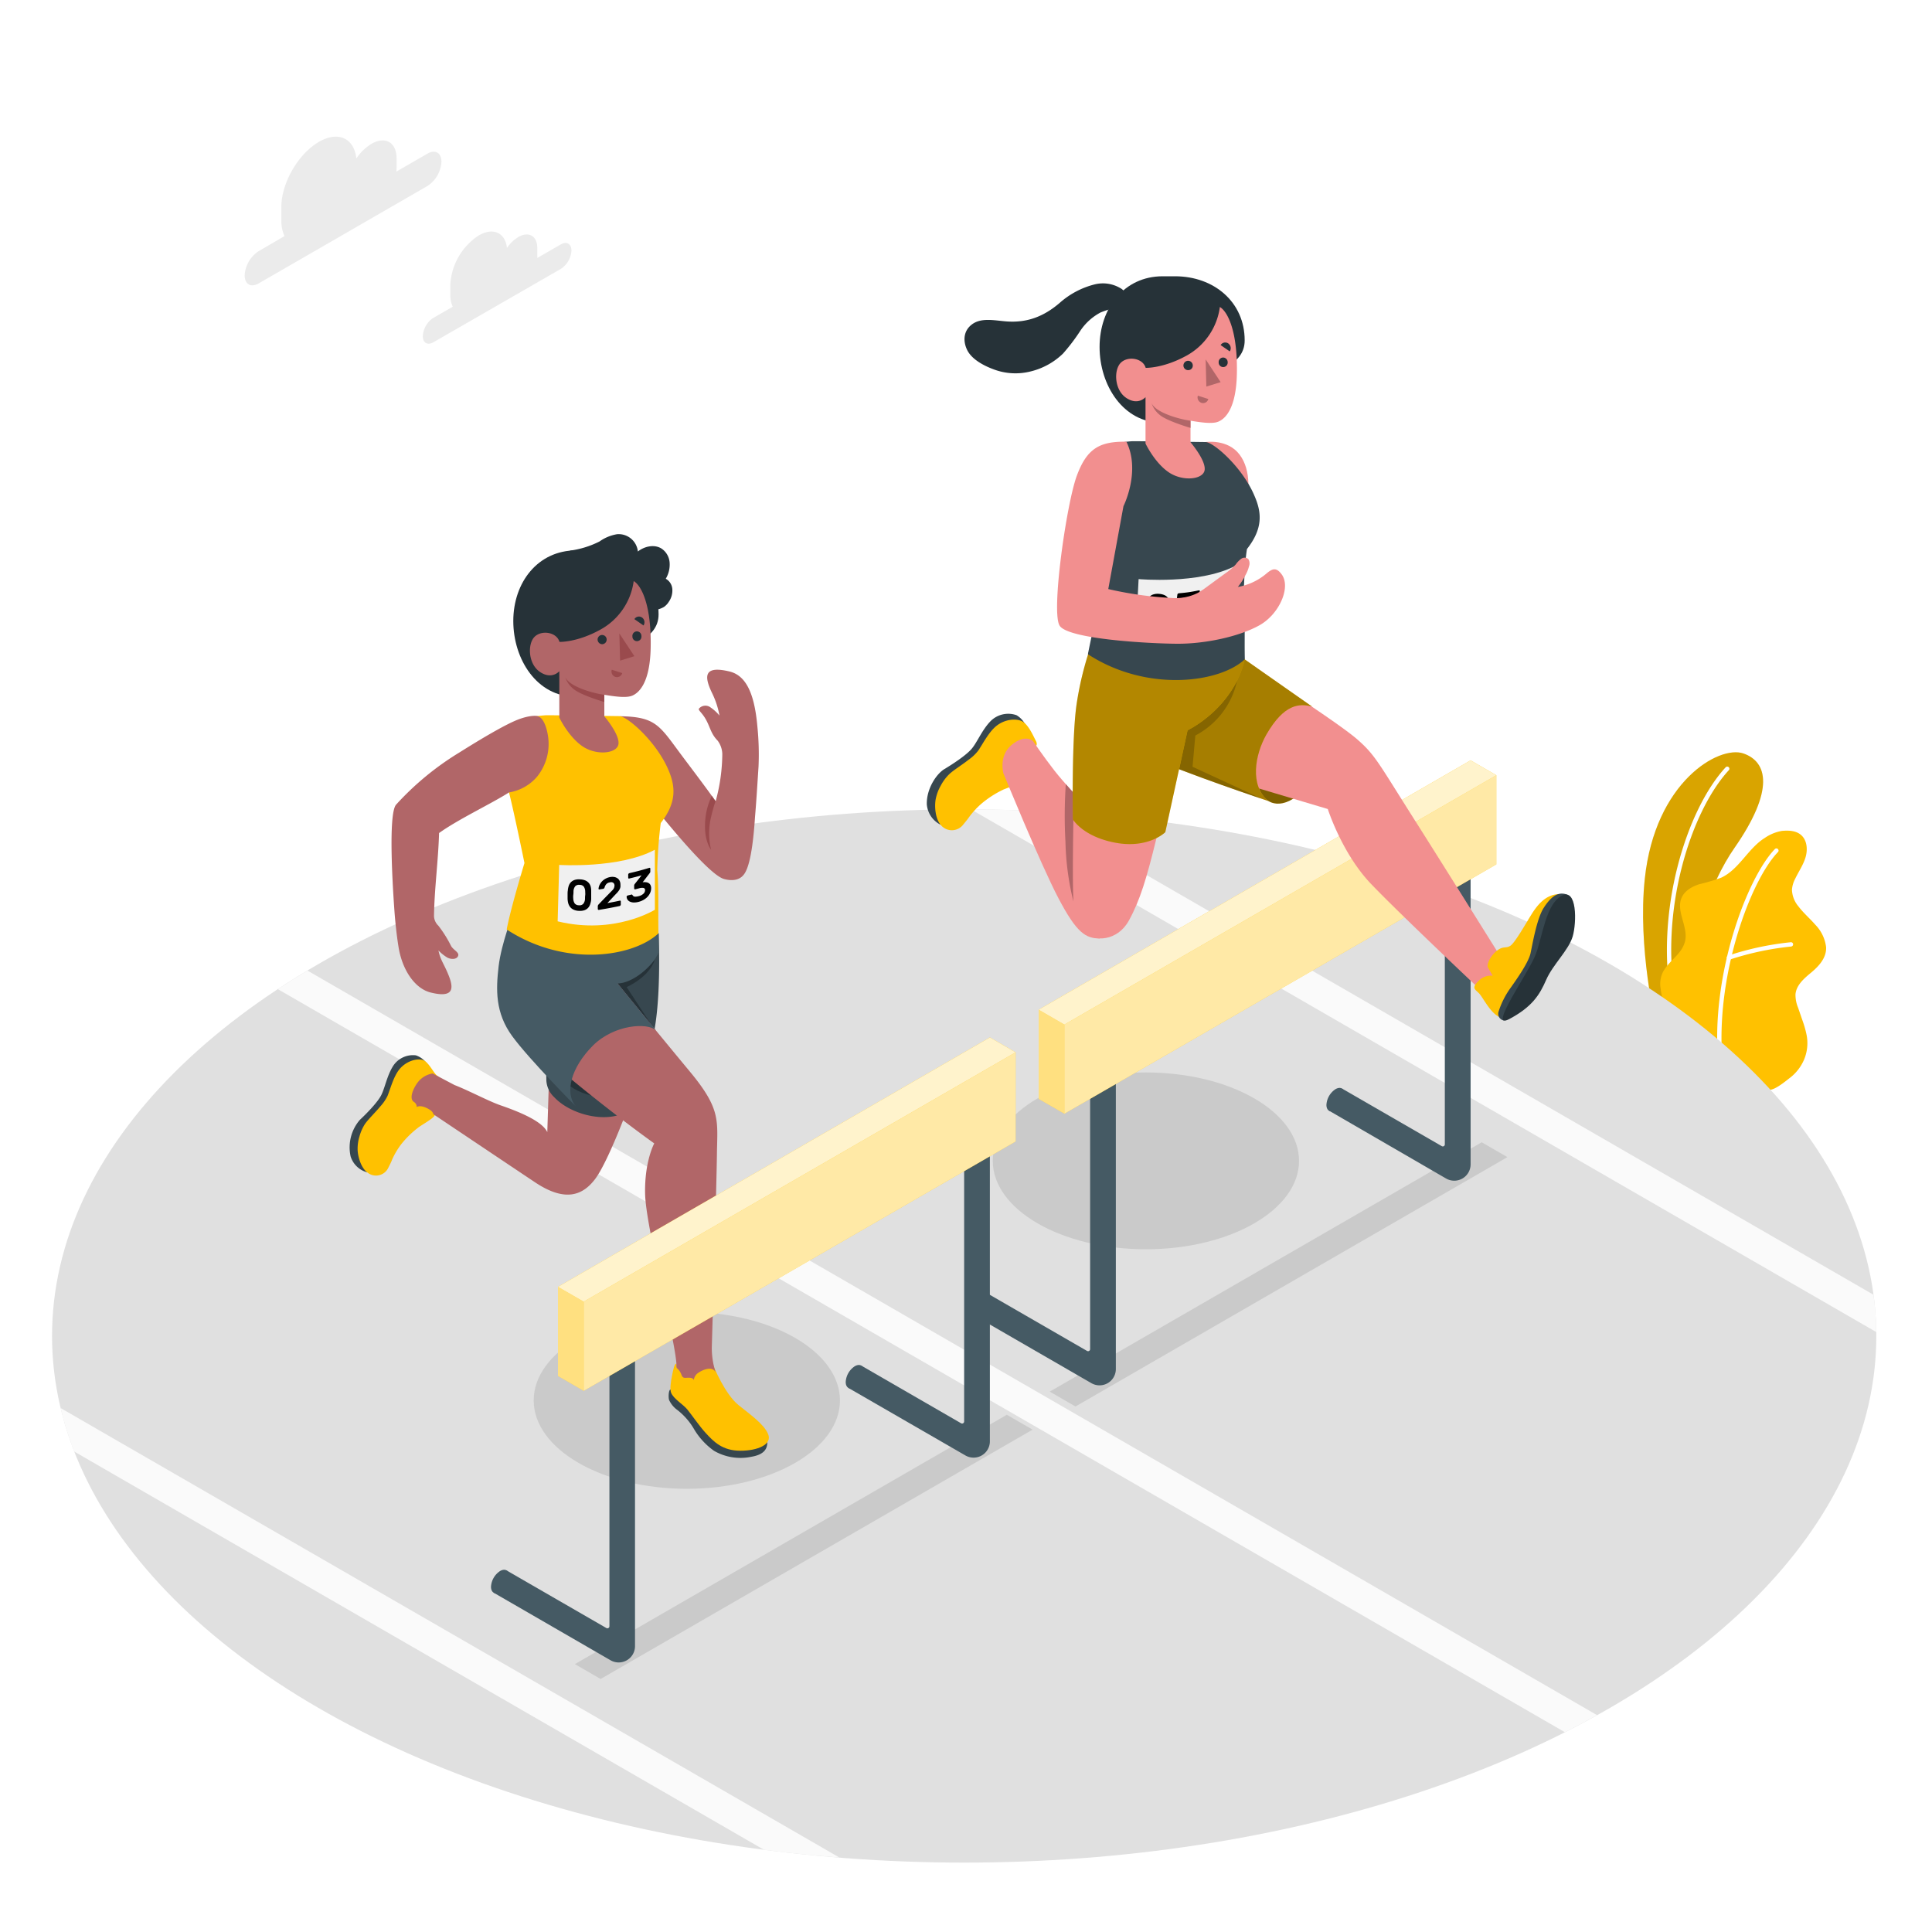 <svg class="animated" id="freepik_stories-track-and-field" xmlns="http://www.w3.org/2000/svg" viewBox="0 0 500 500" version="1.1" xmlns:xlink="http://www.w3.org/1999/xlink" xmlns:svgjs="http://svgjs.com/svgjs"><style>svg#freepik_stories-track-and-field:not(.animated) .animable {opacity: 0;}svg#freepik_stories-track-and-field.animated #freepik--Clouds--inject-4 {animation: 2.6s 1 forwards cubic-bezier(.36,-0.01,.5,1.38) zoomIn;animation-delay: 0s;}svg#freepik_stories-track-and-field.animated #freepik--character-2--inject-4 {animation: 2.0s 1 forwards cubic-bezier(.36,-0.01,.5,1.38) slideUp;animation-delay: 0s;}svg#freepik_stories-track-and-field.animated #freepik--character-1--inject-4 {animation: 2.0s 1 forwards cubic-bezier(.36,-0.01,.5,1.38) slideLeft;animation-delay: 0s;}            @keyframes zoomIn {                0% {                    opacity: 0;                    transform: scale(0.5);                }                100% {                    opacity: 1;                    transform: scale(1);                }            }                    @keyframes slideUp {                0% {                    opacity: 0;                    transform: translateY(30px);                }                100% {                    opacity: 1;                    transform: inherit;                }            }                    @keyframes slideLeft {                0% {                    opacity: 0;                    transform: translateX(-30px);                }                100% {                    opacity: 1;                    transform: translateX(0);                }            }        </style><g id="freepik--Plant--inject-4" class="animable" style="transform-origin: 448.909px 238.361px;"><g id="freepik--Plants--inject-4" class="animable" style="transform-origin: 448.909px 238.361px;"><path d="M436.54,269.79l-8-4.64s-4.78-19.87-2.87-37.74c2.67-25.13,19.22-34.59,25.51-32.42s8.11,9.48-2.3,24.45C442.71,228.27,435.17,246.66,436.54,269.79Z" style="fill: rgb(255, 193, 0); transform-origin: 440.757px 232.24px;" id="elt7heq2a2fl" class="animable"></path><g id="el9pucgwhr57"><g style="opacity: 0.15; transform-origin: 440.757px 232.24px;" class="animable"><path d="M436.54,269.79l-8-4.64s-4.78-19.87-2.87-37.74c2.67-25.13,19.22-34.59,25.51-32.42s8.11,9.48-2.3,24.45C442.71,228.27,435.17,246.66,436.54,269.79Z" id="el5as17bleg9i" class="animable" style="transform-origin: 440.757px 232.24px;"></path></g></g><path d="M433.22,260h.07a.57.57,0,0,0,.45-.65c-4.41-23.18,3.69-49.23,13.72-60.07a.56.56,0,0,0-.82-.75c-10.21,11-18.47,37.51-14,61A.56.56,0,0,0,433.22,260Z" style="fill: rgb(255, 255, 255); transform-origin: 439.48px 229.199px;" id="ell040tlhzte" class="animable"></path><path d="M457.59,281.94c1.26.64,4.64-2.24,5.58-2.95a11.78,11.78,0,0,0,3.69-4.69,11,11,0,0,0,.64-6.67,26.15,26.15,0,0,0-1-3.48c-.39-1.12-.77-2.25-1.16-3.37a8.65,8.65,0,0,1-.67-3.42c.18-2.36,2.17-4.1,4-5.61,2-1.66,4.07-3.84,3.92-6.65a10,10,0,0,0-2.78-5.77c-1.43-1.64-3.1-3.06-4.41-4.8a7,7,0,0,1-1.64-4.3,7.2,7.2,0,0,1,.82-2.78c.9-1.89,2.13-3.63,2.71-5.64s.37-4.44-1.24-5.77c-1.32-1.1-3.2-1.16-4.91-1a11.19,11.19,0,0,0-4.42,1.82c-4.34,2.71-6.63,8.13-11.27,10.28a48,48,0,0,1-5.67,1.69c-1.88.6-3.78,1.68-4.57,3.48-1.57,3.57,1.88,7.69.84,11.44-.92,3.32-4,4.73-5.66,7.77a7,7,0,0,0-.62,4.32,20.55,20.55,0,0,0,2.17,7.13,64.19,64.19,0,0,0,4.29,6.6S457.39,281.84,457.59,281.94Z" style="fill: rgb(255, 193, 0); transform-origin: 451.131px 248.503px;" id="elyye0vowq9ps" class="animable"></path><path d="M445.29,275.53h0a.57.57,0,0,0,.51-.61c-2-22,7.14-47,14.36-54.43a.56.56,0,0,0-.81-.77c-7.35,7.62-16.72,32.95-14.66,55.3A.55.55,0,0,0,445.29,275.53Z" style="fill: rgb(255, 255, 255); transform-origin: 452.345px 247.552px;" id="elaelidz0cuta" class="animable"></path><path d="M447.48,248.35l.16,0a75.06,75.06,0,0,1,15.91-3.39.56.56,0,0,0,.5-.61.54.54,0,0,0-.61-.5,75.84,75.84,0,0,0-16.18,3.46.54.54,0,0,0-.33.71A.56.56,0,0,0,447.48,248.35Z" style="fill: rgb(255, 255, 255); transform-origin: 455.472px 246.098px;" id="el2uopmmsvrvg" class="animable"></path></g></g><g id="freepik--Floor--inject-4" class="animable" style="transform-origin: 249.53px 345.75px;"><g id="freepik--Track--inject-4" class="animable" style="transform-origin: 249.53px 345.75px;"><ellipse id="freepik--floor--inject-4" cx="249.53" cy="345.75" rx="236.06" ry="136.29" style="fill: rgb(224, 224, 224); transform-origin: 249.53px 345.75px;" class="animable"></ellipse><path d="M484.86,335.08,268,209.88c-5.56-.25-11.14-.39-16.71-.41L485.57,344.73A80.16,80.16,0,0,0,484.86,335.08Z" style="fill: rgb(250, 250, 250); transform-origin: 368.43px 277.1px;" id="elfn4nkxqb82c" class="animable"></path><path d="M79.56,251.18q-3.94,2.37-7.66,4.81L405,448.3q4.23-2.15,8.33-4.42Z" style="fill: rgb(250, 250, 250); transform-origin: 242.615px 349.74px;" id="elvue9u8fi3kn" class="animable"></path><path d="M19.21,375.66l178.5,103.06q9.69,1.26,19.52,2L15.69,364.4A86.51,86.51,0,0,0,19.21,375.66Z" style="fill: rgb(250, 250, 250); transform-origin: 116.46px 422.56px;" id="elna0vsnrnmse" class="animable"></path></g></g><g id="freepik--Shadow--inject-4" class="animable" style="transform-origin: 264.12px 356.035px;"><g id="freepik--shadow--inject-4"><polygon points="271.67 360.15 278.33 364 390.12 299.46 383.46 295.62 271.67 360.15" style="opacity: 0.1; transform-origin: 330.895px 329.81px;" class="animable"></polygon></g><g id="freepik--shadow--inject-4"><ellipse cx="296.56" cy="300.43" rx="39.63" ry="22.88" style="opacity: 0.1; transform-origin: 296.56px 300.43px;" class="animable"></ellipse></g><g id="freepik--shadow--inject-4"><ellipse cx="177.75" cy="362.42" rx="39.63" ry="22.88" style="opacity: 0.1; transform-origin: 177.75px 362.42px;" class="animable"></ellipse></g><g id="freepik--shadow--inject-4"><polygon points="148.78 430.67 155.44 434.52 267.23 369.99 260.57 366.14 148.78 430.67" style="opacity: 0.1; transform-origin: 208.005px 400.33px;" class="animable"></polygon></g></g><g id="freepik--Clouds--inject-4" class="animable" style="transform-origin: 105.605px 62.162px;"><g id="freepik--clouds--inject-4" class="animable" style="transform-origin: 105.605px 62.162px;"><path d="M110.63,39.76l-8.06,4.65a9.77,9.77,0,0,0,.07-1.07V41c0-4.16-2.92-5.84-6.52-3.77A12.77,12.77,0,0,0,92.23,41c-.59-5.23-4.69-7.17-9.67-4.3-5.39,3.11-9.75,10.67-9.75,16.89v3.5a9.35,9.35,0,0,0,.82,4L66.94,65a8,8,0,0,0-3.62,6.26c0,2.31,1.62,3.25,3.62,2.09l43.69-25.22a8,8,0,0,0,3.62-6.27C114.25,39.54,112.63,38.6,110.63,39.76Z" style="fill: rgb(235, 235, 235); transform-origin: 88.785px 54.61px;" id="elnxmxv5jqgvg" class="animable"></path><path d="M145.14,63.25l-6.09,3.51a7.31,7.31,0,0,0,0-.8V64.19c0-3.13-2.2-4.41-4.92-2.84a9.67,9.67,0,0,0-2.93,2.82c-.44-3.94-3.54-5.41-7.3-3.24a16.28,16.28,0,0,0-7.36,12.75v2.63a6.94,6.94,0,0,0,.63,3.06l-5.06,2.92A6,6,0,0,0,109.43,87c0,1.74,1.22,2.45,2.73,1.58l33-19a6.06,6.06,0,0,0,2.73-4.73C147.87,63.08,146.64,62.38,145.14,63.25Z" style="fill: rgb(235, 235, 235); transform-origin: 128.66px 74.439px;" id="el0nlahqteqfz" class="animable"></path></g></g><g id="freepik--hurdle-2--inject-4" class="animable" style="transform-origin: 319.36px 277.653px;"><g id="freepik--Fence--inject-4" class="animable" style="transform-origin: 319.36px 277.653px;"><path d="M282.12,272.85v76.31a.53.53,0,0,1-.79.46L255.48,334.7l-3.33,5.76,30.3,17.5a4.22,4.22,0,0,0,6.33-3.66V276.7Z" style="fill: rgb(69, 90, 100); transform-origin: 270.465px 315.688px;" id="elrzqs4ozy4y" class="animable"></path><path d="M253.83,334.87c1.3-.75,2.35-.14,2.35,1.36a5.19,5.19,0,0,1-2.35,4.07c-1.3.75-2.36.15-2.36-1.36A5.2,5.2,0,0,1,253.83,334.87Z" style="fill: rgb(69, 90, 100); transform-origin: 253.825px 337.586px;" id="el9wc0d88tq0h" class="animable"></path><path d="M373.92,219.85v76.32a.52.52,0,0,1-.79.45L347.28,281.7,344,287.47,374.25,305a4.23,4.23,0,0,0,6.34-3.66V223.7Z" style="fill: rgb(69, 90, 100); transform-origin: 362.295px 262.707px;" id="elc0ip6wacyt" class="animable"></path><path d="M345.63,281.87c1.3-.75,2.35-.14,2.35,1.36a5.21,5.21,0,0,1-2.35,4.08c-1.3.75-2.35.14-2.35-1.36A5.21,5.21,0,0,1,345.63,281.87Z" style="fill: rgb(69, 90, 100); transform-origin: 345.63px 284.59px;" id="elhve85iw05rm" class="animable"></path><polygon points="268.8 261.31 380.59 196.78 387.25 200.63 387.25 223.7 275.46 288.23 268.8 284.39 268.8 261.31" style="fill: rgb(255, 193, 0); transform-origin: 328.025px 242.505px;" id="elnbjzii0d49" class="animable"></polygon><g id="elmq3h4q72ccb"><polygon points="268.8 261.31 275.46 265.16 387.25 200.63 380.59 196.78 268.8 261.31" style="fill: rgb(255, 255, 255); opacity: 0.8; transform-origin: 328.025px 230.97px;" class="animable"></polygon></g><g id="elfe6o5f63fkn"><polygon points="275.46 265.16 387.25 200.63 387.25 223.7 275.46 288.23 275.46 265.16" style="fill: rgb(255, 255, 255); opacity: 0.65; transform-origin: 331.355px 244.43px;" class="animable"></polygon></g><g id="elmf4wa1f83zs"><polygon points="268.8 261.31 275.46 265.16 275.46 288.23 268.8 284.39 268.8 261.31" style="fill: rgb(255, 255, 255); opacity: 0.5; transform-origin: 272.13px 274.77px;" class="animable"></polygon></g></g></g><g id="freepik--character-2--inject-4" class="animable" style="transform-origin: 323.744px 167.82px;"><g id="freepik--Character--inject-4" class="animable" style="transform-origin: 323.744px 167.82px;"><path d="M312,114.4s5.7-.88,8.81,3.26,2.51,10.26,1.33,15.83S312,114.4,312,114.4Z" style="fill: rgb(242, 143, 143); transform-origin: 317.548px 124.315px;" id="eln9rrv20inm" class="animable"></path><path d="M332.46,184.41c4.81-3.67,9.4-1.78,10.25,4.21s-2.36,13.82-7.18,17.49-9.4,1.78-10.25-4.21S327.64,188.08,332.46,184.41Z" style="fill: rgb(255, 193, 0); transform-origin: 333.995px 195.26px;" id="elk7ob7egqwve" class="animable"></path><g id="eld5tvi4xqs8s"><path d="M332.46,184.41c4.81-3.67,9.4-1.78,10.25,4.21s-2.36,13.82-7.18,17.49-9.4,1.78-10.25-4.21S327.64,188.08,332.46,184.41Z" style="opacity: 0.5; transform-origin: 333.995px 195.26px;" class="animable"></path></g><path d="M314.49,166.6s30.48,19.26,36.76,24.74c4.73,4.13,5.47,6.09,15.07,21.2,8.2,12.93,22.33,35.57,22.33,35.57a9.64,9.64,0,0,1-6.12,7.51s-20.18-19-27.71-26.87-11.19-19.38-11.19-19.38l-42-12.52,1.44-12.14Z" style="fill: rgb(242, 143, 143); transform-origin: 345.14px 211.11px;" id="els0mzklg4oai" class="animable"></path><path d="M403.27,231.41c-3.44.19-5.55,3-7.09,5.5s-4.13,7.07-5.28,7.84-1.83,0-3.45,1.25-2.85,3.56-2.34,4.44l1.2,2.08a4.42,4.42,0,0,0-3.73,1.41c-1.79,1.78-.86,2.09.16,3.11s2.79,4.86,5.17,6.11A22.23,22.23,0,0,0,399,254C403.63,246.68,403.27,231.41,403.27,231.41Z" style="fill: rgb(255, 193, 0); transform-origin: 392.423px 247.28px;" id="el0qdcgz303cyd" class="animable"></path><path d="M389.22,264.11a1.77,1.77,0,0,1-1.41-2.24,21.91,21.91,0,0,1,3.16-6.26c1.62-2.29,4.63-6.56,5.14-8.94s1.61-8.93,3.39-11.7,3.63-4.35,6-3.46-5.09,18.57-7.27,21.56S389.22,264.11,389.22,264.11Z" style="fill: rgb(55, 71, 79); transform-origin: 396.85px 247.686px;" id="elzuiu8pumsus" class="animable"></path><path d="M390.6,263.73c5.89-3.14,7.83-6.2,9.55-10.15s5.81-7.66,6.86-11.23,1.17-12.73-2.89-10.51-4.89,10.41-6.67,15.14S384.82,266.81,390.6,263.73Z" style="fill: rgb(38, 50, 56); transform-origin: 398.276px 247.819px;" id="elx3frdd9vudo" class="animable"></path><path d="M339.55,182.85l-19.39-13.58-38-.67s2.57,21.81,12.81,26.34c12.23,5.4,33.27,12.36,33.27,12.36-4.89-4-3.46-12-.49-17.22C332.35,182.14,336.25,182,339.55,182.85Z" style="fill: rgb(255, 193, 0); transform-origin: 310.855px 187.95px;" id="elhueyir1rxac" class="animable"></path><g id="ellh4tisg2bp"><path d="M339.55,182.85l-19.39-13.58-38-.67s2.57,21.81,12.81,26.34c12.23,5.4,33.27,12.36,33.27,12.36-4.89-4-3.46-12-.49-17.22C332.35,182.14,336.25,182,339.55,182.85Z" style="opacity: 0.35; transform-origin: 310.855px 187.95px;" class="animable"></path></g><g id="elgqaji203dc9"><path d="M307.34,189a30,30,0,0,0,12.82-12.85,21,21,0,0,1-10.81,14.2l-.72,8.09,18,8.32c-6.82-2.28-14-4.86-21.44-7.67Z" style="opacity: 0.2; transform-origin: 315.91px 191.455px;" class="animable"></path></g><path d="M265.47,187.81a5.83,5.83,0,0,0-2.4-2.72,6.44,6.44,0,0,0-6.67,1.5c-2.21,2.25-3.44,5.37-4.86,7.11s-5.14,4.15-7.12,5.33-4.68,5-4.56,9.18a6.5,6.5,0,0,0,3.48,5.19Z" style="fill: rgb(55, 71, 79); transform-origin: 252.663px 199.062px;" id="elc20mrgdjql9" class="animable"></path><path d="M264.67,186.75c-1.56-.9-4.55-.67-6.77,1.09-1.93,1.53-3.38,4.37-4.69,6.36a11.66,11.66,0,0,1-2.68,2.52c-1.14.95-4,2.73-5,3.77a11.93,11.93,0,0,0-2.09,2.88,11.3,11.3,0,0,0-1.32,3.67c-.3,2,0,5,1.4,6.52a3.7,3.7,0,0,0,5.78-.18c.54-.65,1.07-1.29,1.56-2a21.22,21.22,0,0,1,3.27-3.5,26.39,26.39,0,0,1,5.15-3.35c.2-.09.41-.21.61-.28,2.24-.87,4.51-1.56,4.87-2.31s1.44-7.5,3.26-8.82c.48-.34.3-1-.07-1.65S266.24,187.65,264.67,186.75Z" style="fill: rgb(255, 193, 0); transform-origin: 255.162px 200.549px;" id="elx2ya06rrjl" class="animable"></path><path d="M283,165.28c-1,4.11-3.93,14.4-4.61,25.49-.45,7.27-.71,24.46-.71,32.84s-.43,14.59,2.53,17.48,9,2.47,11.92-2.81,4.62-11,7.07-21,3.94-17.08,3.94-17.08l3.18-27.3Z" style="fill: rgb(242, 143, 143); transform-origin: 291.989px 204.075px;" id="el8ujbbb785he" class="animable"></path><path d="M284.63,242.87c-3.69,0-6-1.46-10.7-10.4s-14.26-32.36-14.26-32.36-1.23-4.43,2-7.21c3.63-3.12,5.67-1.12,5.67-1.12s2.59,3.85,5.53,7.63c2.7,3.47,6.22,6.92,8.55,10.18C283.06,211.86,284.63,242.87,284.63,242.87Z" style="fill: rgb(242, 143, 143); transform-origin: 272.035px 217.009px;" id="elpwte7k69ot" class="animable"></path><path d="M277.94,205.31s-.52,20.65-.14,28a70.46,70.46,0,0,1-2.06-15.44,121.49,121.49,0,0,1,.09-14.93Z" style="fill: rgb(177, 102, 104); transform-origin: 276.747px 218.125px;" id="elsda7wg8rpa" class="animable"></path><path d="M283,165.28a83.85,83.85,0,0,0-4.42,17.26c-1.27,9.27-.92,29.51-.92,29.51s2.58,4.5,11.09,6.06,12.83-2.74,12.83-2.74L307.34,189s11.83-5.62,14.82-18.37Z" style="fill: rgb(255, 193, 0); transform-origin: 299.888px 191.865px;" id="elkhma699ktw7" class="animable"></path><g id="elj32holly4e8"><path d="M283,165.28a83.85,83.85,0,0,0-4.42,17.26c-1.27,9.27-.92,29.51-.92,29.51s2.58,4.5,11.09,6.06,12.83-2.74,12.83-2.74L307.34,189s11.83-5.62,14.82-18.37Z" style="opacity: 0.3; transform-origin: 299.888px 191.865px;" class="animable"></path></g><path d="M304.19,97.32l-3.57,12.07c-9.92,0-16.05-9.67-16.05-19.59h0c0-10,6.34-18.3,16.31-18.3h3.24c10,0,18,6.62,18,16.59h0C322.16,94.58,314.12,97.32,304.19,97.32Z" style="fill: rgb(38, 50, 56); transform-origin: 303.345px 90.445px;" id="elmrx6na3c0wr" class="animable"></path><path d="M294.87,114.19h-1.93c-8.79.6-9.27,3.67-9.71,7.49a29.89,29.89,0,0,0,.22,12.48c1.37,5.38,1.81,18.29,1.81,18.29s-2.61,11.14-3.71,16.86c15.35,10,34.25,7.36,40.61,1.3-.13-5.43.15-11.28-.31-16.39,0,0,.24-8.68.87-12.14,4.13-5.26,3.84-9.34,2-13.61C321.61,120.92,314,114.39,312,114.4Z" style="fill: rgb(55, 71, 79); transform-origin: 303.778px 145.091px;" id="el3m9wodc8ib9" class="animable"></path><path d="M315.7,79.45c2.08,1.23,4.65,6.46,4.4,17.41-.22,9.28-3.23,11.57-4.74,12.24s-4.42.25-7.26-.22v5.57s3.92,4.55,3.67,7.11-5.65,3.15-9.31.66-6-7.44-6-7.44v-12s-1.91,2.27-5,.19-3.24-7.21-1.43-9.06,5.74-1.26,6.47,1.29c0,0,4.52.16,10.54-3.14A16.93,16.93,0,0,0,315.7,79.45Z" style="fill: rgb(242, 143, 143); transform-origin: 304.488px 101.631px;" id="el5k6r57kuun9" class="animable"></path><path d="M308.69,94.53a1.17,1.17,0,0,1-1.1,1.26,1.21,1.21,0,1,1,1.1-1.26Z" style="fill: rgb(38, 50, 56); transform-origin: 307.482px 94.585px;" id="elwsf17uid6wp" class="animable"></path><path d="M310,102.4l2.71.86a1.39,1.39,0,0,1-1.76,1A1.49,1.49,0,0,1,310,102.4Z" style="fill: rgb(177, 102, 104); transform-origin: 311.321px 103.361px;" id="elf3t5tyfo4l9" class="animable"></path><path d="M318.26,90.94l-2.36-1.63a1.38,1.38,0,0,1,2-.41A1.51,1.51,0,0,1,318.26,90.94Z" style="fill: rgb(38, 50, 56); transform-origin: 317.204px 89.787px;" id="elg8i5kp666ti" class="animable"></path><path d="M317.72,93.68a1.17,1.17,0,1,1-2.33.11,1.17,1.17,0,0,1,1.1-1.26A1.19,1.19,0,0,1,317.72,93.68Z" style="fill: rgb(38, 50, 56); transform-origin: 316.558px 93.764px;" id="el8rhme1aobrg" class="animable"></path><polygon points="312.02 93.01 312.2 100.04 315.9 98.9 312.02 93.01" style="fill: rgb(177, 102, 104); transform-origin: 313.96px 96.525px;" id="elkskgs0bvik" class="animable"></polygon><path d="M308.1,108.88c-3-.39-9.12-2.15-10.08-4.58a6.33,6.33,0,0,0,2.15,3.1c1.84,1.57,7.93,3.34,7.93,3.34Z" style="fill: rgb(177, 102, 104); transform-origin: 303.06px 107.52px;" id="elyrpnc1lgqc" class="animable"></path><path d="M274.2,78.43c-4.07,3.47-8.36,5.16-13.77,4.75-3.09-.24-6.58-1.07-9,.86-2.1,1.65-2.24,4.25-1.13,6.54,1.21,2.46,4.37,4.09,6.84,5a16,16,0,0,0,9.69.52,18.17,18.17,0,0,0,8.28-4.6,49.73,49.73,0,0,0,4.4-5.78,14.35,14.35,0,0,1,5.31-4.85,25.68,25.68,0,0,1,3.73-1.19c1.34-.4,2.85-1.16,3-2.55a3,3,0,0,0-1.6-2.56,8.87,8.87,0,0,0-6.53-1A21.57,21.57,0,0,0,274.2,78.43Z" style="fill: rgb(38, 50, 56); transform-origin: 270.582px 84.976px;" id="elodw6771zgnn" class="animable"></path><path d="M294.67,149.87s15.54,1.4,24.85-3.34l-.37,15.52s-10.65,6.33-25.23,2.45Z" style="fill: rgb(240, 240, 240); transform-origin: 306.72px 156.144px;" id="el3us03u1ouqt" class="animable"></path><path d="M302.77,156.94c0,.15,0,.3,0,.48l0,.53,0,.53c0,.17,0,.33,0,.47a4.9,4.9,0,0,1-.26,1.2,2.48,2.48,0,0,1-.58.95,2.25,2.25,0,0,1-1,.6,3.69,3.69,0,0,1-1.42.14,3.78,3.78,0,0,1-1.39-.34,2.48,2.48,0,0,1-.89-.73,2.8,2.8,0,0,1-.47-1,5.48,5.48,0,0,1-.13-1.24c0-.28,0-.61,0-1s0-.68.07-1a5.54,5.54,0,0,1,.27-1.2,2.43,2.43,0,0,1,.57-.93,2.31,2.31,0,0,1,1-.58,3.66,3.66,0,0,1,1.42-.13,4.12,4.12,0,0,1,1.39.32,2.4,2.4,0,0,1,1.36,1.68A5.3,5.3,0,0,1,302.77,156.94Zm-4.68,1.67a2.43,2.43,0,0,0,.32,1.29,1.38,1.38,0,0,0,1.11.53,1.3,1.3,0,0,0,1.15-.37,2.31,2.31,0,0,0,.46-1.24c0-.28.05-.6.07-.94s0-.67,0-.95a2.35,2.35,0,0,0-.32-1.28,1.37,1.37,0,0,0-1.11-.52,1.29,1.29,0,0,0-1.15.36,2.24,2.24,0,0,0-.46,1.22c0,.28-.05.6-.07.95S298.09,158.32,298.09,158.61Z" id="el7ssh535xagw" class="animable" style="transform-origin: 299.706px 157.764px;"></path><path d="M315.77,155.05a1.77,1.77,0,0,0,.47-.63,1.71,1.71,0,0,0,.12-.54.93.93,0,0,0-.24-.74,1.06,1.06,0,0,0-.94-.16,1.51,1.51,0,0,0-.94.44,2.63,2.63,0,0,0-.46.84.34.34,0,0,1-.15.24.45.45,0,0,1-.2.11l-.91.12a.29.29,0,0,1-.22-.06.22.22,0,0,1-.07-.21,2.78,2.78,0,0,1,.31-1,3.5,3.5,0,0,1,.66-.88,3.54,3.54,0,0,1,.93-.66,3.88,3.88,0,0,1,1.12-.37,3,3,0,0,1,1.24,0,2,2,0,0,1,.84.44,2,2,0,0,1,.47.73,2.43,2.43,0,0,1,.12.85c0,.19,0,.37-.07.55a1.84,1.84,0,0,1-.19.54,3.75,3.75,0,0,1-.39.6,7.14,7.14,0,0,1-.68.71l-2.22,2.26c1.27-.2,1.91-.3,3.19-.54a.23.23,0,0,1,.21.05.19.19,0,0,1,.08.19c0,.32,0,.49,0,.81a.37.37,0,0,1-.1.23.39.39,0,0,1-.23.13c-2.14.4-3.22.57-5.35.84a.24.24,0,0,1-.22-.06.28.28,0,0,1-.08-.2c0-.28,0-.42,0-.69a.63.63,0,0,1,.13-.35,1.13,1.13,0,0,1,.21-.22C313.63,157.12,314.34,156.44,315.77,155.05Z" id="el9vhbas6l4fj" class="animable" style="transform-origin: 314.896px 155.716px;"></path><path d="M310.24,152.79a.21.21,0,0,1,.21.05.19.19,0,0,1,.07.19l-.1.8a.52.52,0,0,1-.12.25l-.19.22c-.77.83-1.15,1.24-1.92,2a3.34,3.34,0,0,1,.92.07,1.68,1.68,0,0,1,.67.33,1.23,1.23,0,0,1,.38.58,2,2,0,0,1,0,.85,2.67,2.67,0,0,1-.37,1.09,3.57,3.57,0,0,1-.76.9,4.58,4.58,0,0,1-1.06.68,5.43,5.43,0,0,1-1.28.39,4.43,4.43,0,0,1-1.39,0,2.31,2.31,0,0,1-.94-.33,1.37,1.37,0,0,1-.53-.57,1.45,1.45,0,0,1-.15-.7.3.3,0,0,1,.11-.23.39.39,0,0,1,.24-.12l.92-.13a.21.21,0,0,1,.18,0,.78.78,0,0,1,.13.19.69.69,0,0,0,.16.22.64.64,0,0,0,.28.17,1.44,1.44,0,0,0,.46.07,3.22,3.22,0,0,0,.71-.06,2.63,2.63,0,0,0,1.18-.48,1.27,1.27,0,0,0,.54-.86.54.54,0,0,0-.35-.65,2.42,2.42,0,0,0-1.12,0l-1,.16a.24.24,0,0,1-.21-.06.22.22,0,0,1-.07-.19l.1-.8a.45.45,0,0,1,.12-.25l.19-.21c.74-.77,1.11-1.15,1.84-1.93-1.28.23-1.93.33-3.21.52a.24.24,0,0,1-.21-.06.22.22,0,0,1-.07-.2l.1-.8a.37.37,0,0,1,.12-.23.4.4,0,0,1,.23-.12C307.17,153.37,308.2,153.2,310.24,152.79Z" id="elwry1ezdro3d" class="animable" style="transform-origin: 307.102px 157.013px;"></path><path d="M291.51,114.31c-6.94-.1-10.25,1.75-12.87,8.92s-6.67,35.21-4.4,38.71,23.33,4.63,30.48,4.66,16-1.83,21.3-4.82c5.06-2.87,8.13-9.8,5.68-13.13-1.42-1.93-2.44-1.51-4.05-.13a15.54,15.54,0,0,1-7.29,3.38,17.88,17.88,0,0,0,2-3.12,9.34,9.34,0,0,0,.9-2.28,2.09,2.09,0,0,0-.18-1.79,1.47,1.47,0,0,0-1.87-.09,6.57,6.57,0,0,0-1.41,1.47,14.55,14.55,0,0,1-2.63,2.25l-4.69,3.43a24.44,24.44,0,0,1-2.48,1.67,12.82,12.82,0,0,1-7,1.3,94.26,94.26,0,0,1-16.18-2.29L290.75,131S295.28,122,291.51,114.31Z" style="fill: rgb(242, 143, 143); transform-origin: 303.066px 140.453px;" id="elxlk3iuuarbn" class="animable"></path></g></g><g id="freepik--character-1--inject-4" class="animable" style="transform-origin: 144.735px 257.769px;"><g id="freepik--character--inject-4" class="animable" style="transform-origin: 144.735px 257.769px;"><path d="M196,187.92c-.83-9.34-3.36-13.24-7.28-14.16-6.25-1.47-6.68.89-4.52,5.43a22.2,22.2,0,0,1,2,6,11.06,11.06,0,0,0-2.31-2.11,2.2,2.2,0,0,0-3,.31c-.28.39.75,1,1.71,2.67,1.24,2.15,1.29,3.73,3.15,5.65a6.08,6.08,0,0,1,1.18,3.38,47.12,47.12,0,0,1-1.72,12.27c-3.27-4.61-6.89-9.29-9.63-13-5-6.76-6.22-8.87-15.11-9l2.76,15.72s18.86,24.92,24.11,26.39c2.24.63,4,.23,5-.94h0l0,0,.06-.07c1.57-1.8,2.49-7.29,3-15.08h0c.34-3.9.6-8.31.91-13.05A71.84,71.84,0,0,0,196,187.92Z" style="fill: rgb(177, 102, 104); transform-origin: 178.423px 200.546px;" id="ele7uzh895mn7" class="animable"></path><path d="M185.18,207.34a43.88,43.88,0,0,0-1.27,4.62,18,18,0,0,0,.12,7.95s-1.7-2-1.57-6.52a17.78,17.78,0,0,1,1.75-7.42Z" style="fill: rgb(154, 74, 77); transform-origin: 183.816px 212.94px;" id="elbjcvidft2mb" class="animable"></path><path d="M110.41,275.17a5.62,5.62,0,0,0-2.79-2.05,6.12,6.12,0,0,0-5.88,2.75c-1.6,2.53-2.11,5.67-3.09,7.58s-3.93,4.89-5.53,6.38a10.89,10.89,0,0,0-2.38,9.45A6.16,6.16,0,0,0,95,303.39Z" style="fill: rgb(55, 71, 79); transform-origin: 100.447px 288.232px;" id="elo53jb36m28" class="animable"></path><path d="M109.45,274.34c-1.64-.52-4.36.3-6.07,2.38-1.48,1.81-2.25,4.75-3.07,6.86a11.4,11.4,0,0,1-2,2.88c-.86,1.11-3.14,3.33-3.91,4.51a11.74,11.74,0,0,0-1.36,3.1,10.72,10.72,0,0,0-.48,3.68c.12,1.92,1,4.68,2.62,5.77a3.52,3.52,0,0,0,5.33-1.34c.36-.71.73-1.41,1-2.15a20.19,20.19,0,0,1,2.33-3.91A25,25,0,0,1,108,292c.17-.13.34-.28.51-.39,1.91-1.25,3.88-2.36,4.06-3.12s.89-9.91.89-9.91C112.42,278.27,111.08,274.86,109.45,274.34Z" style="fill: rgb(255, 193, 0); transform-origin: 103.005px 289.212px;" id="elvvx3kfkx7d" class="animable"></path><path d="M143.39,237.71,141.64,293c-1.28-2.81-7.16-5.24-12-6.91-3.13-1.07-8.41-3.9-12-5.28h0l-5.68-3a6.1,6.1,0,0,0-3.16,1.55c-1.17,1-3.28,4.68-1.73,5.79a1.51,1.51,0,0,1,.78,1.34c1-.56,2.58.16,3.53.82a1.9,1.9,0,0,1,.79,1.06S132,301.67,138.5,306c8.06,5.37,12.49,3.11,15.51-.86s8.45-17.51,12-28.39,4.31-27.51,4.4-35.25Z" style="fill: rgb(177, 102, 104); transform-origin: 138.466px 273.438px;" id="ellkl3bjdx85a" class="animable"></path><path d="M170.44,241.54l-27.05-3.83s-2.17,38.51-2,41.42h0a6.36,6.36,0,0,0,2,4.78c3.6,3.88,10.71,6.07,15.87,4.89,2.62-.6,4.32-1.93,4.8-3.62h0s4.25-10.89,5.64-20.72S170.44,241.54,170.44,241.54Z" style="fill: rgb(55, 71, 79); transform-origin: 155.986px 263.415px;" id="elx0j00nkpp3b" class="animable"></path><path d="M159.8,254.51l8.92,10.94-6.55-10s5.9-2.49,7.35-7.23C169.52,248.26,165.2,253.87,159.8,254.51Z" style="fill: rgb(38, 50, 56); transform-origin: 164.66px 256.835px;" id="elz80mekbx8a" class="animable"></path><g id="el2shraob7dt3"><ellipse cx="158.6" cy="275.87" rx="14.2" ry="8.33" style="fill: rgb(38, 50, 56); transform-origin: 158.6px 275.87px; transform: rotate(-46.08deg);" class="animable"></ellipse></g><path d="M173.51,359.61c-.51.12-.55,2.13-.35,2.7a6.56,6.56,0,0,0,2.17,2.62,17.23,17.23,0,0,1,4.18,4.74,18.33,18.33,0,0,0,5.28,5.8A13.68,13.68,0,0,0,194.5,377c3.69-.63,4.06-2.44,4.08-3.73Z" style="fill: rgb(55, 71, 79); transform-origin: 185.814px 368.457px;" id="elzooq2uhtcl" class="animable"></path><path d="M184.25,352.55c.55,1.39,3.38,8.24,6.89,11.1,2.8,2.27,6.58,4.87,7.66,7.52s-2.7,4.28-7.17,4.28c-4.65,0-6.92-2.31-9.09-4.7-1.53-1.67-3.58-4.67-4.68-6s-3.54-2.73-4.18-4.3c-.35-.86-.1-2.8.24-4.45s.63-3.18,1.15-3.07l.05.92C175.77,354.51,184.25,352.55,184.25,352.55Z" style="fill: rgb(255, 193, 0); transform-origin: 186.249px 364px;" id="elkb8v6k5pqnb" class="animable"></path><path d="M178.55,277.34c-8.92-10.75-18.75-22.83-18.75-22.83l10.64-13-37.6-5.33c-1.6,6.45-3.12,8.75-3.22,16.19-.06,5.2-.69,11.52,19.8,28.23,11.28,9.21,19.9,15.31,19.9,15.31s-2.53,4.59-2.37,13,7.51,36.49,8.1,43.9c0,.32,0,.63,0,.84,0,.37.26.53.5.77a4.16,4.16,0,0,1,.82,1.39,1.17,1.17,0,0,0,.52.7,1.28,1.28,0,0,0,.67.06c.67,0,1.71-.16,2,.58a2.55,2.55,0,0,1,1-1.75c1-.77,3.85-2.12,4.67-.17l0,0a20.34,20.34,0,0,1-1-7.1c.3-10.33,1.21-41.56,1.31-49.4C185.65,290,186.67,287.12,178.55,277.34Z" style="fill: rgb(177, 102, 104); transform-origin: 157.622px 296.665px;" id="el7r8uga0yyhc" class="animable"></path><path d="M149,286.3c-2.93-3.49-1.24-10,4.46-15.72,5.51-5.48,14.22-6,16.31-3.9l-9.95-12.17c3.9,0,9.27-4.55,10.64-8.1v-4.87l-37.6-5.33s-3.13,7.95-3.82,13.9-.92,12,3.55,18.09S149,286.3,149,286.3Z" style="fill: rgb(69, 90, 100); transform-origin: 149.559px 261.255px;" id="el2mszirwle4p" class="animable"></path><path d="M152.47,168.25l-3.57,12.06c-9.93,0-16.06-9.66-16.06-19.59h0c0-10,6.35-18.29,16.32-18.29h3.23c10,0,18.05,6.61,18.05,16.58h0C170.44,165.51,162.39,168.25,152.47,168.25Z" style="fill: rgb(38, 50, 56); transform-origin: 151.64px 161.37px;" id="elbsxg0ubp0c" class="animable"></path><path d="M172.3,149.78a7.15,7.15,0,0,0,1-4.14,4.77,4.77,0,0,0-2.07-3.65c-1.85-1.19-4.42-.63-6.15.74a5,5,0,0,0-5.37-4.48,10.92,10.92,0,0,0-4.55,1.88,24,24,0,0,1-7.73,2.38l3,1.19a5,5,0,0,0-.53,4.35,4.62,4.62,0,0,0,.47.84,20.45,20.45,0,0,0,18.59,9,5.9,5.9,0,0,0,2.88-.82,4.58,4.58,0,0,0,1.27-1.36,5.12,5.12,0,0,0,.89-3.21A3.33,3.33,0,0,0,172.3,149.78Z" style="fill: rgb(38, 50, 56); transform-origin: 160.72px 148.094px;" id="el1h0j5gwsn7b" class="animable"></path><path d="M143.15,185.11h-1.94c-8.78.61-9.26,3.67-9.71,7.5a29.9,29.9,0,0,0,.23,12.47c1.37,5.39,4,18.28,4,18.28s-3.51,11.47-4.6,17.19c15.35,10,32.92,7,39.28,1-.13-5.44.14-11.28-.31-16.39A120.64,120.64,0,0,1,171,213c4.12-5.26,3.84-9.33,2.05-13.6-3.16-7.55-10.8-14.08-12.76-14.07Z" style="fill: rgb(255, 193, 0); transform-origin: 152.622px 216.092px;" id="elu1x4zehz2s" class="animable"></path><path d="M164,150.38c2.08,1.23,4.64,6.45,4.39,17.4-.21,9.29-3.22,11.58-4.73,12.24s-4.43.26-7.26-.21v5.57s3.91,4.55,3.67,7.1-5.66,3.16-9.32.66-6-7.43-6-7.43v-12s-1.91,2.27-5,.19-3.25-7.22-1.43-9.07,5.74-1.26,6.47,1.29c0,0,4.52.17,10.53-3.14A16.89,16.89,0,0,0,164,150.38Z" style="fill: rgb(177, 102, 104); transform-origin: 152.776px 172.557px;" id="el94p2e06csx5" class="animable"></path><path d="M157,165.45a1.19,1.19,0,0,1-1.11,1.27,1.21,1.21,0,0,1-1.23-1.16,1.17,1.17,0,1,1,2.34-.11Z" style="fill: rgb(38, 50, 56); transform-origin: 155.831px 165.527px;" id="elhhhmiw9ki3r" class="animable"></path><path d="M158.32,173.32l2.71.87a1.4,1.4,0,0,1-1.76,1A1.49,1.49,0,0,1,158.32,173.32Z" style="fill: rgb(154, 74, 77); transform-origin: 159.639px 174.285px;" id="elrfydirq523g" class="animable"></path><path d="M166.54,161.87l-2.36-1.64a1.38,1.38,0,0,1,2-.4A1.51,1.51,0,0,1,166.54,161.87Z" style="fill: rgb(38, 50, 56); transform-origin: 165.484px 160.716px;" id="el2z3d9w4wqbm" class="animable"></path><path d="M166,164.61a1.17,1.17,0,1,1-2.33.11,1.17,1.17,0,1,1,2.33-.11Z" style="fill: rgb(38, 50, 56); transform-origin: 164.835px 164.665px;" id="elvs8nt58vuo" class="animable"></path><polygon points="160.29 163.94 160.48 170.97 164.18 169.82 160.29 163.94" style="fill: rgb(154, 74, 77); transform-origin: 162.235px 167.455px;" id="el1c45qb36n2r" class="animable"></polygon><path d="M156.38,179.81c-3-.39-9.13-2.16-10.09-4.59a6.27,6.27,0,0,0,2.16,3.1c1.83,1.58,7.93,3.35,7.93,3.35Z" style="fill: rgb(154, 74, 77); transform-origin: 151.335px 178.445px;" id="elnixvgh2587c" class="animable"></path><path d="M115.84,251.78c-1.1-2.58-1.88-3.41-2.37-5.81a11,11,0,0,0,2.3,1.85c1,.52,2.43.51,2.79-.43s-1.23-1.5-1.83-2.59a31.16,31.16,0,0,0-3.28-5.23,3.59,3.59,0,0,1-1.13-2.57c.1-6.91,1.11-14.34,1.31-21.41,5.05-3.62,13.54-7.59,18.1-10.51A12.07,12.07,0,0,0,139,201a13.5,13.5,0,0,0,2.8-10.66c-.27-1.67-1-4.53-2.64-5-.77-.21-2.94-.08-5.91,1.22-2,.87-6.12,3-14.39,8.2a74.39,74.39,0,0,0-16.35,13.48c-2.14,2.45-.79,22.48-.45,27.22.18,2.57.56,6.53,1.13,9.92,1,5.72,4.18,10.48,8.3,11.49C118,258.48,117.34,255.27,115.84,251.78Z" style="fill: rgb(177, 102, 104); transform-origin: 121.654px 221.278px;" id="elgfd1s511md" class="animable"></path><path d="M144.72,223.84s15.57,1,24.76-3.93v15.53s-10.49,6.58-25.16,3Z" style="fill: rgb(240, 240, 240); transform-origin: 156.9px 229.708px;" id="elgdwa76byit" class="animable"></path><path d="M153,230.72v.47l0,.53c0,.18,0,.36,0,.53s0,.33,0,.48a5.09,5.09,0,0,1-.24,1.21,2.54,2.54,0,0,1-.55,1,2.35,2.35,0,0,1-.95.62,3.59,3.59,0,0,1-1.41.17,3.49,3.49,0,0,1-1.4-.31,2.39,2.39,0,0,1-.91-.7,2.79,2.79,0,0,1-.49-1,5.37,5.37,0,0,1-.16-1.23c0-.29,0-.62,0-1s0-.69.06-1a5,5,0,0,1,.23-1.2,2.43,2.43,0,0,1,.55-.95,2.45,2.45,0,0,1,.94-.6,3.63,3.63,0,0,1,1.42-.16,4,4,0,0,1,1.4.28,2.51,2.51,0,0,1,.91.67,2.45,2.45,0,0,1,.49,1A5.21,5.21,0,0,1,153,230.72Zm-4.64,1.77a2.47,2.47,0,0,0,.35,1.29,1.34,1.34,0,0,0,1.12.5,1.27,1.27,0,0,0,1.14-.4,2.18,2.18,0,0,0,.43-1.24c0-.28,0-.6.05-.95s0-.66,0-.95a2.3,2.3,0,0,0-.36-1.27A1.33,1.33,0,0,0,150,229a1.32,1.32,0,0,0-1.15.38,2.3,2.3,0,0,0-.43,1.24c0,.28,0,.6-.05.94S148.34,232.21,148.35,232.49Z" id="el9eqz7mbkanr" class="animable" style="transform-origin: 149.946px 231.654px;"></path><path d="M158.46,230.42a1.74,1.74,0,0,0,.45-.65,2,2,0,0,0,.12-.54.91.91,0,0,0-.27-.73,1,1,0,0,0-.93-.14,1.48,1.48,0,0,0-.93.47,2.15,2.15,0,0,0-.44.85.49.49,0,0,1-.15.24.45.45,0,0,1-.2.11l-.91.14a.25.25,0,0,1-.22,0,.23.23,0,0,1-.08-.21,2.87,2.87,0,0,1,.3-1,3.61,3.61,0,0,1,.63-.89,3.67,3.67,0,0,1,.91-.68,3.94,3.94,0,0,1,1.12-.4,3,3,0,0,1,1.23,0,2.16,2.16,0,0,1,.86.42,1.79,1.79,0,0,1,.48.71,2.28,2.28,0,0,1,.14.86,4.51,4.51,0,0,1,0,.54,2.47,2.47,0,0,1-.17.55,3.4,3.4,0,0,1-.39.61,5.69,5.69,0,0,1-.65.72l-2.17,2.32c1.27-.23,1.9-.35,3.17-.62a.27.27,0,0,1,.22,0,.24.24,0,0,1,.08.2l0,.8a.39.39,0,0,1-.1.24.44.44,0,0,1-.22.14c-2.13.45-3.2.64-5.34,1a.26.26,0,0,1-.21-.06.22.22,0,0,1-.08-.2l0-.69a.55.55,0,0,1,.12-.35,1.29,1.29,0,0,1,.2-.23C156.37,232.54,157.07,231.84,158.46,230.42Z" id="eljmxloxzvw9c" class="animable" style="transform-origin: 157.685px 231.205px;"></path><path d="M168,224.61a.25.25,0,0,1,.21,0,.21.21,0,0,1,.09.19l0,.8a.45.45,0,0,1-.09.26l-.17.24-1.72,2.23a3.26,3.26,0,0,1,.93,0,1.63,1.63,0,0,1,.69.26,1.15,1.15,0,0,1,.44.55,1.93,1.93,0,0,1,.13.83,2.87,2.87,0,0,1-.26,1.12,3.74,3.74,0,0,1-.67,1,4.55,4.55,0,0,1-1,.78,5.14,5.14,0,0,1-1.23.51,4.62,4.62,0,0,1-1.38.18,2.55,2.55,0,0,1-1-.24,1.45,1.45,0,0,1-.59-.53,1.5,1.5,0,0,1-.21-.68.29.29,0,0,1,.09-.24.39.39,0,0,1,.23-.13l.9-.22a.21.21,0,0,1,.18,0,.63.63,0,0,1,.15.17.73.73,0,0,0,.47.35,1.73,1.73,0,0,0,.48,0,3.85,3.85,0,0,0,.69-.13,2.7,2.7,0,0,0,1.13-.59,1.27,1.27,0,0,0,.45-.91.53.53,0,0,0-.4-.61,2.54,2.54,0,0,0-1.12.09l-1,.26a.23.23,0,0,1-.3-.23l0-.81a.57.57,0,0,1,.1-.25,2.29,2.29,0,0,1,.17-.23l1.65-2.09c-1.26.35-1.9.51-3.16.81a.25.25,0,0,1-.21,0,.24.24,0,0,1-.09-.2l0-.8a.38.38,0,0,1,.09-.24.48.48,0,0,1,.22-.14C165,225.48,166,225.21,168,224.61Z" id="elyh0d9m6iyp" class="animable" style="transform-origin: 165.341px 229.074px;"></path></g></g><g id="freepik--hurdle-1--inject-4" class="animable" style="transform-origin: 194.955px 349.366px;"><g id="freepik--fence--inject-4" class="animable" style="transform-origin: 194.955px 349.366px;"><path d="M157.72,344.57v76.31a.53.53,0,0,1-.8.45l-25.85-14.92-3.33,5.77L158,429.67a4.22,4.22,0,0,0,6.34-3.66v-77.6Z" style="fill: rgb(69, 90, 100); transform-origin: 146.04px 387.406px;" id="el7w1en5iogjb" class="animable"></path><path d="M129.42,406.58c1.3-.75,2.36-.14,2.36,1.36a5.22,5.22,0,0,1-2.36,4.08c-1.3.75-2.35.14-2.35-1.36A5.21,5.21,0,0,1,129.42,406.58Z" style="fill: rgb(69, 90, 100); transform-origin: 129.425px 409.3px;" id="elu32jkojv3m" class="animable"></path><path d="M249.52,291.57v76.31a.53.53,0,0,1-.79.46l-25.85-14.93-3.34,5.77,30.31,17.49a4.22,4.22,0,0,0,6.33-3.65V295.41Z" style="fill: rgb(69, 90, 100); transform-origin: 237.86px 334.403px;" id="elriddhnh80e8" class="animable"></path><path d="M221.22,353.58c1.3-.75,2.36-.14,2.36,1.36a5.22,5.22,0,0,1-2.36,4.08c-1.3.75-2.35.14-2.35-1.36A5.21,5.21,0,0,1,221.22,353.58Z" style="fill: rgb(69, 90, 100); transform-origin: 221.225px 356.3px;" id="el36qnx4xs2ps" class="animable"></path><polygon points="144.4 333.03 256.18 268.49 262.84 272.34 262.84 295.41 151.06 359.95 144.4 356.1 144.4 333.03" style="fill: rgb(255, 193, 0); transform-origin: 203.62px 314.22px;" id="elm3zcys80j9o" class="animable"></polygon><g id="el26f8c4wn7tl"><polygon points="144.4 333.03 151.06 336.87 262.84 272.34 256.18 268.49 144.4 333.03" style="fill: rgb(255, 255, 255); opacity: 0.8; transform-origin: 203.62px 302.68px;" class="animable"></polygon></g><g id="elvsx895mwbo8"><polygon points="151.06 336.87 262.84 272.34 262.84 295.41 151.06 359.95 151.06 336.87" style="fill: rgb(255, 255, 255); opacity: 0.65; transform-origin: 206.95px 316.145px;" class="animable"></polygon></g><g id="eli926j1ki9t"><polygon points="144.4 333.03 151.06 336.87 151.06 359.95 144.4 356.1 144.4 333.03" style="fill: rgb(255, 255, 255); opacity: 0.5; transform-origin: 147.73px 346.49px;" class="animable"></polygon></g></g></g><defs>     <filter id="active" height="200%">         <feMorphology in="SourceAlpha" result="DILATED" operator="dilate" radius="2"></feMorphology>                <feFlood flood-color="#32DFEC" flood-opacity="1" result="PINK"></feFlood>        <feComposite in="PINK" in2="DILATED" operator="in" result="OUTLINE"></feComposite>        <feMerge>            <feMergeNode in="OUTLINE"></feMergeNode>            <feMergeNode in="SourceGraphic"></feMergeNode>        </feMerge>    </filter>    <filter id="hover" height="200%">        <feMorphology in="SourceAlpha" result="DILATED" operator="dilate" radius="2"></feMorphology>                <feFlood flood-color="#ff0000" flood-opacity="0.5" result="PINK"></feFlood>        <feComposite in="PINK" in2="DILATED" operator="in" result="OUTLINE"></feComposite>        <feMerge>            <feMergeNode in="OUTLINE"></feMergeNode>            <feMergeNode in="SourceGraphic"></feMergeNode>        </feMerge>            <feColorMatrix type="matrix" values="0   0   0   0   0                0   1   0   0   0                0   0   0   0   0                0   0   0   1   0 "></feColorMatrix>    </filter></defs></svg>